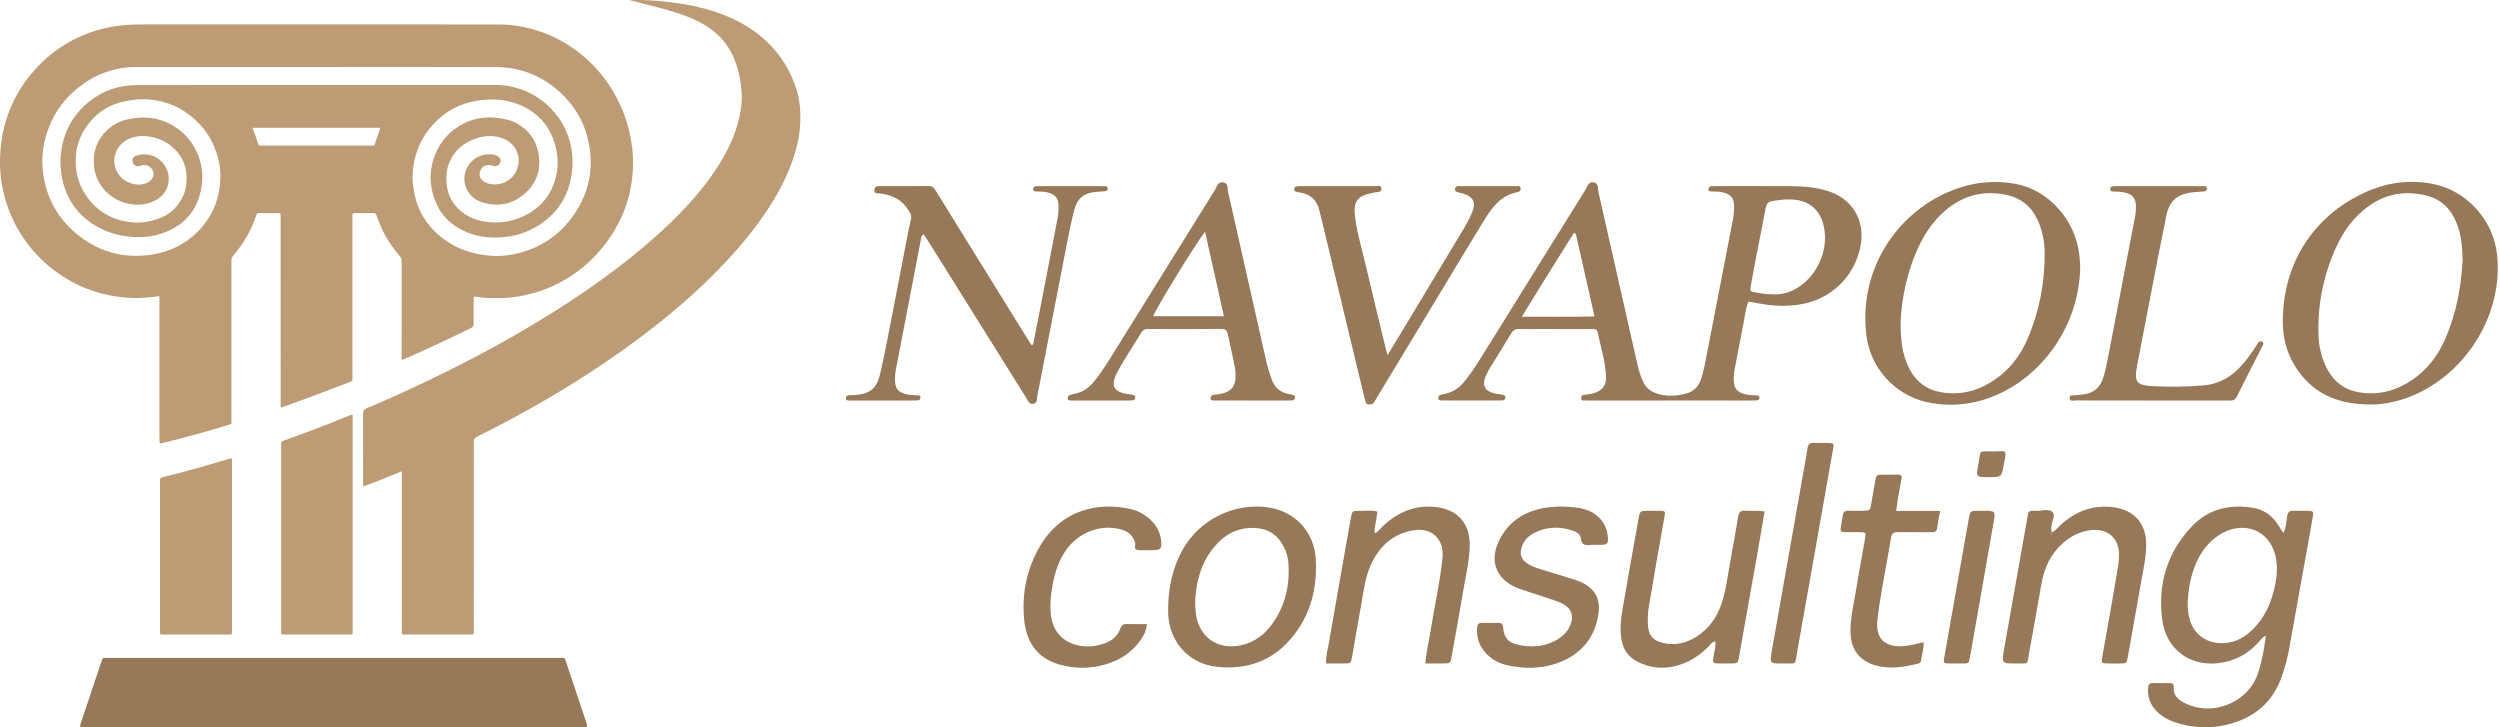 <svg width="825" height="240" viewBox="0 0 825 240" fill="none" xmlns="http://www.w3.org/2000/svg">
<path d="M52.468 97.711C49.26 98.223 46.099 98.478 42.935 98.299C33.63 97.774 25.208 94.794 17.758 89.119C13.761 86.074 10.375 82.471 7.581 78.318C4.469 73.692 2.35 68.629 1.089 63.193C-0.002 58.491 -0.23 53.709 0.213 48.956C1.111 39.3 4.73 30.73 11.161 23.397C16.721 17.057 23.531 12.645 31.564 10.128C35.044 9.037 38.611 8.43 42.261 8.188C44.377 8.048 46.485 8.06 48.595 8.059C87.207 8.048 125.817 8.032 164.429 8.071C170.31 8.077 175.997 9.279 181.416 11.622C185.982 13.598 190.079 16.286 193.764 19.641C199.133 24.53 203.06 30.384 205.72 37.115C207.195 40.844 208.1 44.706 208.61 48.686C208.824 50.361 208.919 52.053 208.907 53.705C208.858 60.307 207.535 66.648 204.614 72.633C202.146 77.694 198.863 82.136 194.818 86.019C192.01 88.714 188.87 90.972 185.462 92.863C181.002 95.339 176.236 96.93 171.231 97.799C167.632 98.424 163.992 98.503 160.351 98.301C159.264 98.24 158.185 98.02 157.1 97.91C156.331 97.833 156.301 97.861 156.297 98.641C156.284 101.385 156.268 104.129 156.307 106.873C156.317 107.568 156.076 107.921 155.464 108.223C148.128 111.846 140.713 115.298 133.221 118.585C133.049 118.661 132.879 118.787 132.611 118.69C132.463 118.27 132.536 117.803 132.536 117.348C132.531 107 132.524 96.65 132.551 86.302C132.553 85.536 132.336 84.944 131.853 84.396C128.436 80.531 125.939 76.135 124.338 71.238C124.122 70.577 123.852 70.29 123.121 70.307C121.123 70.357 119.123 70.339 117.124 70.316C116.537 70.309 116.237 70.478 116.3 71.11C116.331 71.42 116.304 71.737 116.304 72.05C116.304 89.337 116.304 106.624 116.305 123.911C116.305 124.185 116.307 124.46 116.305 124.734C116.297 125.721 116.299 125.727 115.4 126.071C111.747 127.468 108.098 128.88 104.434 130.25C100.734 131.634 97.018 132.974 93.307 134.33C93.131 134.395 92.956 134.521 92.685 134.395C92.533 133.988 92.612 133.519 92.612 133.064C92.607 112.681 92.61 92.297 92.605 71.914C92.605 70.13 92.816 70.337 91.063 70.327C89.377 70.316 87.692 70.323 86.007 70.325C84.8 70.326 84.795 70.327 84.436 71.402C82.826 76.219 80.267 80.496 76.981 84.338C76.493 84.908 76.371 85.452 76.371 86.136C76.381 95.897 76.378 105.657 76.378 115.418C76.378 123.14 76.381 130.862 76.375 138.584C76.374 140.01 76.55 139.854 75.071 140.309C68.043 142.469 60.954 144.407 53.81 146.144C53.734 146.162 53.662 146.191 53.585 146.208C52.679 146.419 52.634 146.397 52.623 145.504C52.609 144.25 52.619 142.995 52.619 141.741C52.619 127.552 52.62 113.362 52.614 99.173C52.612 98.714 52.714 98.237 52.468 97.711ZM103.742 22.104C84.063 22.104 64.384 22.104 44.705 22.104C43.57 22.104 42.446 22.174 41.315 22.316C34.338 23.194 28.404 26.226 23.39 31.061C20.464 33.882 18.192 37.204 16.573 40.957C14.24 46.37 13.425 52.005 14.316 57.821C15.48 65.421 18.99 71.822 24.835 76.81C32.11 83.017 40.56 85.463 50.05 84.029C56.031 83.125 61.216 80.597 65.476 76.224C70.406 71.164 72.656 65.033 72.752 58.073C72.778 56.136 72.48 54.183 71.995 52.28C70.532 46.542 67.468 41.834 62.835 38.167C58.286 34.567 53.061 32.839 47.281 32.754C45.241 32.724 43.236 33.037 41.237 33.424C36.465 34.345 32.548 36.726 29.507 40.469C26.141 44.612 24.614 49.369 25.017 54.746C25.249 57.856 26.107 60.748 27.697 63.402C31.262 69.351 36.563 72.657 43.433 73.36C46.711 73.695 49.913 73.109 52.974 71.9C56.541 70.491 58.983 67.913 60.525 64.426C61.42 62.404 61.644 60.292 61.562 58.115C61.441 54.894 60.298 52.099 58.133 49.719C55.714 47.059 52.661 45.558 49.15 45.041C46.502 44.651 43.916 44.95 41.548 46.361C38.526 48.164 37.018 51.834 38.035 55.179C39.139 58.811 42.108 60.759 45.528 60.913C46.935 60.977 48.253 60.66 49.389 59.793C50.289 59.107 50.821 58.159 50.633 57.038C50.426 55.805 49.654 54.958 48.412 54.541C47.592 54.266 46.891 54.53 46.138 54.764C45.021 55.111 44.081 54.563 43.774 53.462C43.501 52.484 43.977 51.664 45.078 51.324C46.398 50.916 47.734 50.816 49.115 51.063C52.403 51.649 55.206 54.565 55.615 57.935C56.104 61.972 53.857 64.916 50.972 66.285C48.23 67.586 45.26 67.861 42.261 67.197C36.443 65.908 31.946 61.278 31.114 55.556C30.521 51.472 31.31 47.743 33.905 44.521C35.966 41.961 38.586 40.211 41.863 39.44C47.064 38.217 52.034 38.583 56.738 41.243C60.355 43.289 63.075 46.195 64.846 49.956C67.06 54.658 67.291 59.536 65.876 64.485C64.267 70.117 60.636 74.014 55.288 76.309C51.564 77.907 47.68 78.49 43.614 78.186C40.611 77.962 37.733 77.349 34.971 76.206C30.255 74.253 26.383 71.24 23.633 66.884C21.051 62.791 20.041 58.251 19.947 53.484C19.919 52.049 20.094 50.605 20.326 49.175C21.347 42.877 24.334 37.697 29.251 33.673C33.875 29.888 39.292 28.076 45.215 28.069C84.808 28.026 124.401 28.043 163.994 28.055C166.069 28.055 168.118 28.366 170.125 28.917C175.298 30.338 179.62 33.095 183.069 37.206C187.028 41.924 188.907 47.424 188.944 53.53C188.953 54.869 188.811 56.248 188.615 57.608C187.741 63.657 185.008 68.673 180.298 72.529C175.561 76.409 170.029 78.263 163.922 78.38C159.413 78.468 155.147 77.538 151.229 75.217C148.18 73.411 145.772 70.957 144.27 67.77C141.681 62.279 141.355 56.61 143.638 50.927C145.494 46.306 148.744 42.882 153.2 40.682C157.157 38.727 161.369 38.354 165.679 39.136C167.252 39.422 168.835 39.776 170.263 40.54C174.47 42.791 177.032 46.269 177.771 50.996C178.601 56.303 176.941 60.792 172.824 64.187C168.838 67.475 164.238 68.311 159.254 66.806C157.183 66.181 155.514 64.988 154.399 63.141C151.553 58.427 154.184 52.337 159.559 51.127C161.117 50.777 162.662 50.774 164.138 51.478C164.964 51.872 165.341 52.608 165.174 53.377C164.976 54.284 164.258 54.856 163.322 54.861C162.962 54.863 162.636 54.755 162.3 54.631C160.715 54.05 158.99 54.883 158.426 56.482C157.955 57.817 158.47 59.206 159.818 59.981C161.291 60.828 162.879 61.014 164.567 60.755C167.618 60.288 170.115 58.069 170.9 55.038C171.903 51.164 169.986 47.382 166.285 45.828C163.331 44.587 160.336 44.657 157.334 45.615C152.942 47.018 149.759 49.759 148.092 54.124C147.342 56.091 147.223 58.141 147.352 60.225C147.546 63.347 148.642 66.091 150.766 68.392C153.746 71.62 157.595 73.032 161.847 73.358C166.07 73.683 170.098 72.807 173.849 70.792C177.402 68.885 180.185 66.177 181.942 62.548C183.959 58.383 184.547 53.953 183.585 49.417C181.987 41.884 177.515 36.725 170.271 34.134C166.026 32.615 161.579 32.553 157.173 33.285C151.851 34.17 147.258 36.56 143.477 40.462C138.732 45.358 136.436 51.272 136.137 58.014C136.068 59.578 136.302 61.131 136.537 62.676C137.325 67.825 139.502 72.323 143.137 76.029C148.429 81.423 155.029 83.976 162.484 84.425C165.586 84.612 168.659 84.218 171.655 83.402C179.69 81.212 185.901 76.526 190.293 69.478C194.253 63.122 195.673 56.157 194.583 48.779C193.466 41.215 189.894 34.889 184.139 29.854C178.24 24.694 171.281 22.154 163.488 22.128C143.571 22.059 123.657 22.104 103.742 22.104ZM125.548 42.169C111.401 42.169 97.435 42.169 83.317 42.169C84.049 44.055 84.703 45.845 85.218 47.68C85.294 47.946 85.494 48.036 85.753 48.035C86.027 48.034 86.301 48.039 86.576 48.039C98.485 48.039 110.394 48.039 122.304 48.039C122.578 48.039 122.852 48.028 123.127 48.037C123.451 48.048 123.647 47.888 123.727 47.592C124.215 45.787 124.88 44.039 125.548 42.169Z" fill="#BC9B75"/>
<path d="M132.595 155.524C128.304 157.2 124.21 159.024 119.983 160.481C119.761 159.997 119.836 159.599 119.836 159.212C119.831 151.646 119.849 144.08 119.811 136.514C119.806 135.601 120.045 135.122 120.918 134.759C127.24 132.124 133.478 129.301 139.666 126.362C145.08 123.79 150.451 121.131 155.762 118.357C165.065 113.5 174.179 108.305 183.056 102.704C190.08 98.272 196.934 93.59 203.548 88.568C207.911 85.256 212.14 81.779 216.244 78.144C219.531 75.232 222.685 72.183 225.704 69.004C230.077 64.399 234.072 59.478 237.423 54.065C240.324 49.38 242.658 44.447 243.902 39.041C244.572 36.126 244.955 33.169 244.715 30.197C244.305 25.127 243.197 20.231 240.448 15.832C238.41 12.571 235.652 10.079 232.362 8.144C228.587 5.924 224.488 4.507 220.3 3.311C216.129 2.121 211.898 1.172 207.675 0.012C209.107 0.012 210.538 -0.02 211.969 0.019C215.093 0.104 218.208 0.35 221.309 0.735C229.557 1.759 237.542 3.677 244.881 7.75C247.663 9.295 250.227 11.134 252.579 13.294C257.543 17.856 260.949 23.382 262.934 29.795C263.723 32.347 264.03 34.971 264.115 37.651C264.317 44.082 262.812 50.143 260.376 56.018C257.524 62.9 253.615 69.166 249.119 75.082C246.205 78.917 243.084 82.573 239.8 86.099C237.315 88.766 234.758 91.36 232.119 93.865C227.151 98.579 221.954 103.036 216.573 107.275C209.463 112.876 202.101 118.124 194.508 123.048C188.298 127.075 181.969 130.903 175.516 134.533C169.543 137.893 163.502 141.123 157.345 144.132C156.539 144.526 156.337 145.013 156.338 145.855C156.36 163.81 156.354 181.763 156.354 199.718C156.354 202.619 156.359 205.52 156.351 208.421C156.348 209.383 156.334 209.4 155.377 209.4C148.125 209.405 140.872 209.405 133.62 209.401C132.599 209.4 132.596 209.385 132.596 208.112C132.595 191.412 132.595 174.712 132.595 158.012C132.595 157.235 132.595 156.454 132.595 155.524Z" fill="#BC9B75"/>
<path d="M116.365 136.862C116.365 137.361 116.365 137.788 116.365 138.216C116.365 161.422 116.367 184.627 116.362 207.832C116.362 209.607 116.563 209.401 114.804 209.403C107.944 209.411 101.084 209.406 94.225 209.406C93.951 209.406 93.675 209.392 93.402 209.405C92.952 209.426 92.76 209.216 92.781 208.775C92.793 208.502 92.781 208.226 92.781 207.952C92.781 187.648 92.781 167.342 92.781 147.038C92.781 146.882 92.801 146.721 92.777 146.569C92.674 145.895 93.01 145.621 93.621 145.406C96.388 144.43 99.141 143.414 101.891 142.389C106.399 140.706 110.888 138.97 115.328 137.11C115.613 136.988 115.893 136.847 116.365 136.862Z" fill="#BC9B75"/>
<path d="M76.55 180.328C76.55 189.497 76.55 198.664 76.55 207.833C76.55 208.146 76.537 208.46 76.55 208.773C76.57 209.216 76.376 209.426 75.927 209.406C75.692 209.395 75.457 209.406 75.222 209.406C68.209 209.406 61.195 209.406 54.182 209.406C54.103 209.406 54.025 209.407 53.947 209.406C52.801 209.397 52.793 209.397 52.792 208.25C52.791 191.755 52.791 175.26 52.792 158.765C52.792 157.715 52.795 157.691 53.708 157.468C61.004 155.695 68.22 153.636 75.406 151.466C75.63 151.399 75.85 151.311 76.079 151.27C76.356 151.221 76.528 151.351 76.535 151.647C76.544 152 76.548 152.352 76.548 152.705C76.55 161.912 76.55 171.12 76.55 180.328Z" fill="#BC9B75"/>
<path d="M110.111 239.995C82.755 239.995 55.398 239.995 28.043 239.995C27.887 239.995 27.729 239.995 27.573 239.995C26.328 239.988 26.247 239.897 26.627 238.758C28.915 231.901 31.209 225.045 33.507 218.191C33.873 217.097 33.886 217.098 35.041 217.098C85.09 217.097 135.137 217.098 185.186 217.098C185.382 217.098 185.581 217.121 185.774 217.094C186.265 217.029 186.412 217.287 186.556 217.72C187.964 221.987 189.402 226.245 190.83 230.505C191.698 233.099 192.566 235.693 193.429 238.288C193.54 238.621 193.635 238.961 193.722 239.302C193.853 239.814 193.644 240.031 193.121 239.996C192.809 239.975 192.494 239.994 192.181 239.994C164.823 239.994 137.467 239.995 110.111 239.995Z" fill="#977858"/>
<path d="M577.004 99.522C576.018 101.795 575.846 104.165 575.396 106.464C574.402 111.559 573.444 116.663 572.447 121.757C572.191 123.066 572.102 124.383 572.144 125.706C572.217 128.054 573.239 129.354 575.504 129.992C576.878 130.379 578.294 130.46 579.718 130.463C580.209 130.463 580.677 130.579 580.631 131.231C580.591 131.772 580.284 132.093 579.736 132.121C579.077 132.156 578.415 132.166 577.754 132.166C570.572 132.168 563.39 132.182 556.208 132.163C550.971 132.149 545.734 132.17 540.498 132.168C535.3 132.166 530.103 132.168 524.906 132.168C524.529 132.168 524.133 132.24 523.776 132.152C523.07 131.977 521.854 132.711 521.787 131.35C521.724 130.104 522.938 130.37 523.692 130.181C524.424 129.999 525.197 129.983 525.917 129.773C528.647 128.983 530.106 127.206 530.003 124.383C529.821 119.346 528.242 114.547 527.229 109.655C526.965 108.386 525.847 108.584 524.922 108.584C519.064 108.574 513.205 108.579 507.346 108.579C505.361 108.579 503.374 108.64 501.394 108.558C500.101 108.505 499.295 108.994 498.638 110.091C496.306 113.979 493.902 117.823 491.528 121.685C491.379 121.927 491.244 122.177 491.109 122.424C489.024 126.267 488.661 129.459 494.953 130.106C495.235 130.134 495.514 130.188 495.791 130.241C496.397 130.358 496.879 130.593 496.747 131.343C496.649 131.895 496.271 132.114 495.747 132.135C495.37 132.149 494.992 132.163 494.615 132.163C488.568 132.166 482.52 132.163 476.473 132.163C476.188 132.163 475.907 132.159 475.622 132.149C475.128 132.133 474.663 132.065 474.637 131.427C474.616 130.915 474.793 130.479 475.315 130.318C475.853 130.151 476.41 130.041 476.962 129.925C479.364 129.421 481.299 128.198 482.89 126.318C484.915 123.931 486.653 121.35 488.3 118.701C499.924 100.013 511.537 81.319 523.187 62.648C523.834 61.609 524.112 59.885 525.866 60.162C527.667 60.446 527.219 62.205 527.48 63.356C531.801 82.314 536.064 101.285 540.346 120.252C540.805 122.281 541.408 124.266 542.317 126.148C543.139 127.854 544.441 129 546.205 129.664C549.671 130.968 553.194 130.763 556.646 129.799C559.052 129.126 560.625 127.385 561.405 124.944C562.3 122.146 562.801 119.265 563.355 116.392C566.19 101.749 569.011 87.105 571.858 72.464C572.149 70.969 572.277 69.468 572.259 67.957C572.226 65.438 571.21 64.194 568.748 63.537C567.453 63.193 566.132 63.195 564.809 63.181C564.338 63.176 563.798 63.158 563.772 62.52C563.744 61.851 564.147 61.48 564.809 61.443C565.375 61.411 565.941 61.415 566.509 61.415C574.635 61.415 582.762 61.39 590.888 61.432C594.958 61.453 599.009 61.767 602.934 62.95C611.225 65.452 615.586 72.648 613.983 81.146C612.045 91.429 604.015 98.995 593.632 100.53C589.169 101.19 584.787 100.952 580.393 100.125C579.291 99.915 578.18 99.729 577.004 99.522ZM584.857 97.113C587.342 97.313 589.711 96.785 591.952 95.653C599.367 91.909 603.679 82.721 601.837 74.61C600.607 69.191 597.038 66.158 591.487 65.837C589.306 65.711 587.165 65.986 585.006 66.319C583.526 66.547 582.939 67.2 582.686 68.611C581.933 72.79 581.05 76.944 580.244 81.114C579.403 85.468 578.562 89.824 577.784 94.189C577.435 96.153 577.498 96.186 579.487 96.519C581.253 96.813 583.016 97.183 584.857 97.113ZM519.427 76.788C513.759 85.889 507.996 94.975 502.198 104.537C510.491 104.456 518.241 104.656 526.176 104.407C524.119 95.287 522.15 86.558 520.172 77.832C520.096 77.501 520.1 77.095 519.427 76.788Z" fill="#977858"/>
<path d="M782.534 133.482C770.919 133.54 762.558 129.55 757.051 120.308C754.419 115.891 753.299 111.004 753.324 105.937C753.443 83.688 766.675 68.949 782.476 62.634C789.015 60.02 795.852 59.321 802.792 60.674C813.897 62.841 822.667 72.443 823.991 83.707C826.523 105.257 811.418 127.192 790.441 132.461C787.487 133.207 784.498 133.538 782.534 133.482ZM812.65 85.938C812.585 80.69 812.068 76.215 809.978 72.052C808.047 68.204 805.047 65.627 800.861 64.569C792.964 62.571 785.882 64.248 779.701 69.545C776.06 72.667 773.323 76.511 771.285 80.83C766.856 90.22 764.776 100.13 765.102 110.503C765.228 114.498 766.118 118.372 768.051 121.93C770.367 126.186 773.887 128.746 778.718 129.503C785.132 130.507 790.893 128.881 796.16 125.268C801.052 121.911 804.502 117.347 806.871 111.969C810.617 103.468 812.21 94.488 812.65 85.938Z" fill="#977858"/>
<path d="M686.476 87.8C686.308 108.856 671.667 127.819 652.395 132.515C646.801 133.878 641.141 133.924 635.543 132.62C625.255 130.22 617.258 121.445 615.926 110.801C612.841 86.195 629.435 66.018 649.711 61.082C654.722 59.861 659.791 59.764 664.893 60.635C675.9 62.515 684.95 72.597 686.189 84.21C686.338 85.612 686.415 87.028 686.476 87.8ZM627.208 105.893C627.14 112.577 627.827 117.313 630.101 121.701C632.382 126.107 635.962 128.73 640.91 129.505C647.218 130.493 652.9 128.918 658.114 125.41C663.122 122.039 666.665 117.422 669.041 111.938C672.962 102.888 674.795 93.379 674.74 83.532C674.716 79.639 673.982 75.837 672.259 72.275C670.181 67.98 666.796 65.296 662.176 64.325C654.454 62.701 647.561 64.504 641.627 69.748C638.108 72.86 635.464 76.639 633.425 80.851C629.325 89.328 627.587 98.357 627.208 105.893Z" fill="#977858"/>
<path d="M747.701 209.772C746.347 210.443 745.905 211.307 745.287 211.983C741.623 215.982 737.129 218.324 731.713 218.876C722.53 219.81 714.884 214.196 713.58 204.789C711.933 192.92 715.11 182.237 723.501 173.517C728.873 167.936 735.794 166.37 743.323 167.544C746.727 168.075 749.497 169.827 751.444 172.746C752.068 173.68 752.681 174.624 753.524 175.905C754.44 173.995 754.48 172.133 754.754 170.386C754.983 168.942 755.57 168.457 756.963 168.539C758.47 168.628 759.987 168.532 761.498 168.567C763.42 168.611 763.532 168.746 763.192 170.757C762.687 173.736 762.134 176.706 761.601 179.681C759.535 191.205 757.482 202.732 755.395 214.249C754.855 217.224 754.035 220.134 753.07 223.001C750.012 232.1 743.438 237.225 734.322 239.273C729.372 240.387 724.368 240.193 719.441 238.882C716.953 238.22 714.603 237.232 712.615 235.562C710.002 233.365 708.646 230.589 708.839 227.106C708.902 225.962 709.298 225.366 710.533 225.403C712.327 225.454 714.125 225.454 715.919 225.403C717.049 225.37 717.4 225.857 717.333 226.936C717.181 229.359 718.644 230.761 720.58 231.807C729.71 236.741 741.76 232.098 745.08 222.323C746.41 218.382 747.186 214.314 747.701 209.772ZM721.941 199.033C721.868 200.652 722.085 202.233 722.446 203.806C723.618 208.891 727.527 212.078 732.752 212.236C736.652 212.355 739.929 210.909 742.755 208.327C747.335 204.139 749.669 198.769 750.836 192.801C751.458 189.626 751.645 186.455 750.857 183.266C749.338 177.123 744.386 173.527 738.343 174.291C736.067 174.579 733.97 175.416 732.065 176.709C728.852 178.887 726.532 181.82 724.943 185.321C722.968 189.67 722.106 194.283 721.941 199.033Z" fill="#977858"/>
<path d="M340.908 113.725C341.732 109.571 342.575 105.425 343.377 101.267C345.238 91.627 347.069 81.983 348.94 72.345C349.231 70.85 349.352 69.35 349.312 67.838C349.25 65.448 348.26 64.213 345.967 63.575C344.586 63.19 343.165 63.209 341.748 63.16C341.348 63.146 340.968 62.985 340.933 62.557C340.891 62.056 341.138 61.604 341.658 61.492C342.112 61.392 342.596 61.417 343.067 61.417C349.965 61.413 356.863 61.415 363.76 61.415C364.138 61.415 364.517 61.425 364.892 61.455C365.328 61.49 365.566 61.732 365.552 62.182C365.538 62.585 365.4 62.969 364.986 63.051C364.438 63.158 363.867 63.172 363.306 63.197C357.603 63.468 355.469 64.993 354.153 70.575C352.704 76.725 351.588 82.956 350.379 89.162C347.672 103.06 345.01 116.968 342.284 130.861C342.119 131.7 342.343 132.916 341.14 133.226C339.619 133.615 339.261 132.259 338.692 131.35C327.965 114.219 317.253 97.078 306.535 79.942C305.99 79.071 305.415 78.223 304.874 77.394C304.024 77.585 304.059 78.213 303.961 78.714C301.194 93.081 298.442 107.452 295.668 121.818C295.414 123.127 295.309 124.439 295.351 125.762C295.426 128.156 296.399 129.366 298.727 130.004C300.108 130.381 301.531 130.379 302.945 130.451C303.344 130.472 303.709 130.607 303.747 131.059C303.791 131.581 303.558 132.01 303.013 132.091C302.456 132.175 301.883 132.166 301.317 132.166C294.608 132.17 287.899 132.168 281.19 132.168C280.812 132.168 280.433 132.173 280.055 132.152C279.573 132.124 279.079 132.077 279.138 131.397C279.182 130.875 279.447 130.498 279.99 130.444C280.552 130.388 281.122 130.414 281.688 130.384C286.937 130.106 289.283 128.42 290.473 123.26C292.083 116.273 293.38 109.213 294.762 102.173C296.56 93.004 298.317 83.825 300.075 74.647C300.355 73.191 301.191 71.661 300.334 70.251C299.162 68.318 297.788 66.494 295.687 65.401C293.9 64.472 292.006 63.957 290 63.812C289.273 63.761 288.402 63.877 288.551 62.654C288.668 61.702 289.199 61.411 290.089 61.413C295.57 61.427 301.049 61.459 306.531 61.39C307.844 61.373 308.327 62.158 308.881 63.058C312.748 69.329 316.627 75.591 320.505 81.855C326.821 92.053 333.139 102.25 339.456 112.446C339.747 112.917 340.057 113.378 340.358 113.841C340.544 113.802 340.726 113.762 340.908 113.725Z" fill="#977858"/>
<path d="M413.24 132.166C409.084 132.163 404.926 132.17 400.77 132.159C400.236 132.156 399.53 132.284 399.486 131.467C399.453 130.847 399.803 130.411 400.485 130.318C401.422 130.19 402.368 130.104 403.286 129.887C406.316 129.177 407.747 127.362 407.733 124.243C407.728 123.209 407.688 122.153 407.488 121.142C406.787 117.625 406.02 114.121 405.249 110.62C405.002 109.497 404.741 108.53 403.127 108.546C395.004 108.626 386.879 108.593 378.753 108.57C377.798 108.567 377.123 108.908 376.647 109.709C373.994 114.172 371.007 118.435 368.58 123.034C368.317 123.532 368.117 124.068 367.923 124.599C366.933 127.32 367.73 128.923 370.553 129.715C371.636 130.018 372.78 130.113 373.894 130.311C374.292 130.381 374.623 130.591 374.637 131.02C374.651 131.523 374.434 131.972 373.903 132.082C373.446 132.177 372.964 132.166 372.494 132.166C366.353 132.17 360.212 132.168 354.072 132.168C353.788 132.168 353.503 132.17 353.221 132.149C352.849 132.124 352.439 132.103 352.364 131.623C352.287 131.12 352.462 130.633 352.907 130.418C353.408 130.181 353.979 130.069 354.531 129.964C357.261 129.447 359.371 127.989 361.091 125.839C362.922 123.546 364.569 121.131 366.113 118.643C377.728 99.955 389.336 81.263 400.982 62.596C401.625 61.567 401.918 59.827 403.691 60.167C405.443 60.502 405.021 62.259 405.28 63.4C409.531 82.078 413.696 100.775 417.92 119.46C418.355 121.387 418.994 123.274 419.639 125.144C420.58 127.868 422.49 129.531 425.358 130.036C425.731 130.102 426.103 130.165 426.469 130.253C426.933 130.365 427.422 130.495 427.378 131.117C427.331 131.779 426.928 132.128 426.271 132.154C425.705 132.177 425.137 132.168 424.571 132.17C420.797 132.168 417.018 132.168 413.24 132.166ZM397.664 76.459C394.205 80.934 381.127 102.322 380.559 104.353C388.262 104.353 395.947 104.353 403.898 104.353C401.823 95.063 399.796 85.996 397.664 76.459Z" fill="#977858"/>
<path d="M457.878 117.229C460.564 112.786 462.908 108.924 465.237 105.054C470.889 95.664 476.538 86.274 482.178 76.876C483.587 74.528 485.024 72.189 485.986 69.608C486.979 66.946 486.273 65.252 483.669 64.162C482.893 63.838 482.04 63.696 481.225 63.472C480.673 63.321 480.079 63.195 480.144 62.429C480.216 61.569 480.796 61.369 481.542 61.418C481.635 61.425 481.73 61.418 481.826 61.418C487.969 61.418 494.114 61.408 500.257 61.432C500.842 61.434 501.692 61.136 501.813 62.151C501.913 62.997 501.317 63.325 500.623 63.458C495.365 64.462 492.458 68.315 489.898 72.469C485.038 80.35 480.295 88.303 475.506 96.226C468.468 107.869 461.433 119.514 454.398 131.157C454.104 131.642 453.811 132.126 453.538 132.625C453.105 133.417 452.404 133.507 451.6 133.447C450.692 133.379 450.622 132.648 450.473 132.04C449.455 127.914 448.465 123.784 447.472 119.651C443.635 103.678 439.803 87.702 435.967 71.728C435.769 70.901 435.54 70.084 435.335 69.259C434.515 65.96 432.405 64.08 429.071 63.533C428.698 63.472 428.323 63.419 427.955 63.335C427.478 63.225 427.04 63.039 427.077 62.438C427.11 61.914 427.387 61.543 427.925 61.476C428.391 61.418 428.866 61.415 429.339 61.415C437.467 61.413 445.597 61.399 453.725 61.436C454.472 61.438 455.688 60.949 455.856 62.117C456.057 63.517 454.696 63.325 453.843 63.475C447.687 64.539 446.345 66.286 447.295 72.548C448.131 78.062 449.739 83.413 451.004 88.836C452.956 97.202 455.004 105.546 457.014 113.9C457.228 114.808 457.48 115.707 457.878 117.229Z" fill="#977858"/>
<path d="M385.495 200.365C385.6 193.754 386.969 187.439 390.159 181.601C395.696 171.458 407.502 165.664 418.812 167.493C427.396 168.881 433.611 175.46 434.182 184.275C434.713 192.47 433.153 200.381 428.612 207.296C422.246 216.989 413.014 221.333 401.445 220.026C392.29 218.992 385.893 211.801 385.502 202.632C385.467 201.877 385.495 201.12 385.495 200.365ZM394.389 198.907C394.452 199.855 394.464 201.183 394.636 202.487C395.663 210.275 401.767 214.543 409.426 212.961C414.169 211.98 417.603 209.173 420.233 205.322C424.272 199.405 425.696 192.762 425.174 185.682C425.034 183.795 424.449 181.987 423.571 180.292C421.57 176.432 418.39 174.402 414.06 174.221C408.308 173.981 403.859 176.511 400.367 180.883C396.255 186.032 394.669 192.065 394.389 198.907Z" fill="#977858"/>
<path d="M710.006 132.166C701.688 132.166 693.371 132.18 685.052 132.14C684.321 132.138 683.077 132.643 682.981 131.425C682.884 130.165 684.128 130.516 684.908 130.423C686.033 130.288 687.175 130.255 688.281 130.029C690.981 129.477 692.856 127.898 693.832 125.293C694.664 123.071 695.111 120.753 695.559 118.435C698.575 102.767 701.59 87.096 704.583 71.423C704.777 70.41 704.865 69.361 704.87 68.327C704.886 65.399 703.759 64.017 700.826 63.47C699.628 63.246 698.387 63.263 697.164 63.174C696.749 63.144 696.414 62.974 696.386 62.536C696.353 62.033 696.544 61.571 697.103 61.49C697.66 61.408 698.233 61.417 698.799 61.417C707.968 61.413 717.135 61.415 726.304 61.415C726.492 61.415 726.684 61.397 726.87 61.42C727.464 61.49 728.326 61.168 728.265 62.27C728.214 63.204 727.499 63.174 726.821 63.211C725.878 63.26 724.936 63.342 723.995 63.423C718.234 63.931 715.788 66.517 714.845 71.409C713.934 76.138 712.928 80.846 712.01 85.573C709.738 97.251 707.472 108.931 705.247 120.618C704.199 126.123 705.016 127.164 710.603 127.437C716.177 127.707 721.75 127.672 727.317 127.169C731.324 126.808 734.767 125.214 737.758 122.561C739.969 120.599 741.746 118.279 743.403 115.854C743.936 115.074 744.449 114.279 744.959 113.485C745.334 112.898 745.741 112.32 746.527 112.812C747.209 113.238 746.808 113.795 746.559 114.286C743.736 119.845 740.875 125.384 738.101 130.968C737.504 132.17 736.593 132.182 735.526 132.18C729.004 132.168 722.483 132.173 715.961 132.173C713.976 132.166 711.991 132.166 710.006 132.166Z" fill="#977858"/>
<path d="M437.639 218.953C437.451 216.607 438.105 214.613 438.45 212.602C440.842 198.742 443.312 184.895 445.76 171.043C446.196 168.572 446.205 168.532 448.837 168.567C450.701 168.593 452.59 168.332 454.533 168.809C454.347 170.107 454.207 171.321 453.988 172.518C453.79 173.603 453.459 174.67 453.664 176.012C454.959 175.372 455.621 174.305 456.487 173.499C461.449 168.888 467.159 166.508 474.048 167.351C481.018 168.206 485.043 172.709 484.999 179.753C484.966 184.89 483.722 189.861 482.883 194.884C481.688 202.054 480.358 209.201 479.1 216.36C478.651 218.92 478.667 218.932 476.128 218.946C474.257 218.957 472.389 218.948 470.372 218.948C470.653 215.181 471.508 211.803 472.053 208.381C473.3 200.552 475.063 192.808 475.948 184.918C475.99 184.543 476.044 184.168 476.07 183.791C476.477 177.841 472.431 174.007 466.521 174.98C459.714 176.101 455.176 180.231 452.376 186.383C450.393 190.74 449.955 195.487 449.103 200.121C448.076 205.691 447.155 211.281 446.168 216.858C445.804 218.908 445.779 218.92 443.612 218.943C441.646 218.969 439.68 218.953 437.639 218.953Z" fill="#977858"/>
<path d="M677.197 175.705C678.441 175.001 679.168 174.004 680.049 173.2C684.906 168.774 690.501 166.557 697.161 167.349C704.192 168.183 708.229 172.623 708.241 179.658C708.248 183.751 707.33 187.72 706.629 191.718C705.161 200.09 703.679 208.458 702.179 216.823C701.804 218.915 701.758 218.918 699.717 218.948C698.298 218.969 696.879 218.978 695.463 218.943C693.483 218.897 693.399 218.801 693.753 216.786C694.715 211.298 695.712 205.816 696.674 200.328C697.473 195.769 698.258 191.21 699.004 186.642C699.186 185.528 699.249 184.385 699.272 183.255C699.386 177.696 695.603 174.274 690.04 174.929C686.348 175.362 683.207 176.998 680.473 179.479C676.582 183.006 674.618 187.539 673.691 192.575C672.291 200.19 671.068 207.841 669.596 215.442C668.818 219.46 669.833 218.913 665.433 218.943C660.527 218.976 660.511 218.948 661.338 214.277C663.889 199.862 666.47 185.454 668.995 171.036C669.41 168.669 669.081 168.483 672.037 168.567C673.817 168.616 676.086 167.808 677.248 168.914C678.539 170.144 676.901 172.243 676.946 173.999C676.955 174.463 676.759 174.931 677.197 175.705ZM677.018 176.189C676.955 176.108 676.904 176.04 676.85 175.975C676.792 176.035 676.689 176.094 676.687 176.159C676.685 176.222 676.778 176.292 676.831 176.359C676.892 176.301 676.955 176.245 677.018 176.189Z" fill="#977858"/>
<path d="M582.317 168.798C581.523 173.438 580.768 177.978 579.967 182.512C577.964 193.847 575.941 205.18 573.924 216.513C573.495 218.925 573.491 218.927 571.145 218.95C569.917 218.962 568.69 218.969 567.462 218.948C565.193 218.908 565.1 218.806 565.482 216.483C565.74 214.915 566.225 213.376 566.09 211.715C564.89 211.701 564.473 212.698 563.851 213.32C561.482 215.686 558.824 217.65 555.716 218.876C550.449 220.956 545.201 220.907 540.12 218.214C537.371 216.758 535.771 214.475 535.161 211.368C534.487 207.943 534.841 204.575 535.41 201.232C537.117 191.184 538.927 181.158 540.726 171.127C541.187 168.558 541.234 168.562 543.959 168.553C545.187 168.548 546.417 168.525 547.642 168.56C549.534 168.616 549.601 168.686 549.282 170.512C548.504 174.973 547.68 179.427 546.904 183.888C545.951 189.374 545.043 194.865 544.092 200.351C543.768 202.226 543.729 204.113 543.799 206C543.934 209.653 545.532 211.5 549.147 212.246C552.954 213.028 556.467 212.218 559.712 210.177C563.884 207.554 566.595 203.785 568.128 199.147C569.645 194.553 570.167 189.749 571.042 185.021C571.937 180.196 572.799 175.365 573.589 170.524C573.826 169.068 574.39 168.385 575.951 168.527C577.998 168.721 580.081 168.341 582.317 168.798Z" fill="#977858"/>
<path d="M514.978 167.141C517.957 167.251 520.506 167.353 522.979 168.073C527.282 169.324 530.15 172.69 530.578 176.977C530.818 179.378 530.467 179.784 528.086 179.812C526.951 179.826 525.81 179.728 524.687 179.835C522.986 179.998 521.85 179.781 521.67 177.648C521.551 176.234 520.179 175.488 518.903 175.069C514.595 173.655 510.335 173.787 506.263 175.882C504.278 176.904 502.785 178.474 502.116 180.688C501.443 182.917 501.988 184.538 503.903 185.866C505.235 186.791 506.757 187.322 508.292 187.8C511.986 188.948 515.688 190.071 519.378 191.229C520.275 191.511 521.172 191.832 522.02 192.237C526.308 194.28 528.179 197.64 527.52 202.35C526.341 210.771 521.463 216.236 513.575 218.948C508.287 220.765 502.787 220.739 497.352 219.514C493.823 218.72 490.93 216.83 488.947 213.706C487.68 211.71 487.326 209.516 487.449 207.195C487.51 206.066 487.936 205.481 489.18 205.534C490.878 205.609 492.581 205.586 494.28 205.539C495.388 205.511 495.922 205.76 496.034 207.077C496.334 210.594 497.788 212.111 501.166 212.826C505.159 213.671 509.063 213.478 512.776 211.656C515.12 210.506 517.074 208.882 518.15 206.434C519.499 203.368 518.64 200.847 515.709 199.249C514.805 198.755 513.81 198.408 512.83 198.078C509.431 196.931 506.02 195.825 502.617 194.7C501.902 194.462 501.173 194.248 500.483 193.947C493.76 191.024 491.454 185.279 494.599 178.628C497.769 171.926 503.39 168.478 510.6 167.467C512.187 167.248 513.801 167.225 514.978 167.141Z" fill="#977858"/>
<path d="M378.46 205.949C378.276 208.311 377.339 209.937 376.216 211.463C373.861 214.659 370.816 217.012 367.131 218.454C361.312 220.73 355.323 220.972 349.359 219.225C342.247 217.14 338.757 211.831 338.014 204.819C337.075 195.953 338.82 187.499 343.454 179.802C350.251 168.513 361.957 165.485 373.097 167.987C375.923 168.621 378.343 170.079 380.321 172.22C381.907 173.934 382.876 175.956 383.156 178.272C383.501 181.123 383.1 181.547 380.246 181.561C379.303 181.566 378.357 181.582 377.414 181.557C376.573 181.533 375.62 181.689 374.926 181.345C374.183 180.974 374.795 179.97 374.618 179.255C374.01 176.793 372.391 175.413 370.029 174.743C363.106 172.776 355.476 175.786 351.346 182.178C348.728 186.234 347.612 190.807 346.967 195.513C346.594 198.229 346.447 200.955 346.904 203.694C347.707 208.53 350.822 211.84 355.639 212.945C358.586 213.62 361.47 213.331 364.284 212.402C366.81 211.568 368.792 209.995 369.715 207.407C370.083 206.373 370.586 205.884 371.739 205.926C373.898 206.005 376.063 205.949 378.46 205.949Z" fill="#977858"/>
<path d="M625.735 168.614C630.788 168.614 635.387 168.614 640.23 168.614C639.876 170.638 639.496 172.373 639.289 174.13C639.142 175.386 638.476 175.632 637.381 175.623C633.698 175.588 630.015 175.653 626.332 175.591C624.974 175.567 624.279 175.977 624.053 177.401C622.621 186.437 620.606 195.375 619.55 204.474C618.656 212.185 623.718 213.713 628.766 213.164C630.723 212.949 632.64 212.383 634.772 211.938C634.942 214.077 634.194 216.022 633.949 218.018C633.868 218.68 633.379 218.915 632.78 219.053C628.244 220.103 623.697 220.9 619.073 219.612C613.584 218.084 610.773 214.347 610.666 208.658C610.572 203.603 611.882 198.744 612.657 193.812C613.494 188.501 614.512 183.22 615.432 177.922C615.825 175.665 615.805 175.651 613.407 175.616C611.802 175.593 610.197 175.588 608.592 175.609C607.588 175.621 607.241 175.157 607.416 174.202C607.672 172.811 607.94 171.421 608.147 170.021C608.32 168.856 608.963 168.481 610.093 168.541C611.504 168.616 612.925 168.562 614.342 168.558C617.123 168.546 617.123 168.544 617.573 165.935C617.973 163.61 618.372 161.285 618.784 158.965C619.189 156.682 619.196 156.67 621.421 156.642C623.026 156.623 624.631 156.668 626.236 156.635C627.371 156.612 627.722 157.033 627.478 158.18C627.007 160.393 626.644 162.629 626.262 164.861C626.075 165.963 625.947 167.081 625.735 168.614Z" fill="#977858"/>
<path d="M588.2 218.955C584.018 218.955 583.967 218.946 584.701 214.771C587.999 196.014 591.328 177.261 594.645 158.508C595.27 154.981 595.952 151.461 596.483 147.918C596.677 146.637 597.161 146.092 598.463 146.145C600.066 146.21 601.674 146.127 603.276 146.169C605.128 146.215 605.231 146.329 604.919 148.142C604.15 152.6 603.341 157.054 602.554 161.511C599.419 179.243 596.32 196.983 593.131 214.708C592.195 219.919 593.236 218.806 588.2 218.955Z" fill="#977858"/>
<path d="M654.442 168.555C658.521 168.555 658.552 168.56 657.853 172.576C655.344 186.982 652.814 201.385 650.289 215.787C650.175 216.437 649.972 217.075 649.902 217.729C649.799 218.701 649.236 218.969 648.36 218.955C646.755 218.932 645.15 218.971 643.545 218.948C641.271 218.913 641.264 218.899 641.641 216.751C642.31 212.942 642.988 209.134 643.661 205.325C645.665 193.992 647.656 182.654 649.676 171.323C650.168 168.558 650.207 168.565 653.028 168.555C653.499 168.553 653.969 168.555 654.442 168.555Z" fill="#977858"/>
<path d="M656.208 157.46C652.136 157.46 652.017 157.434 652.812 153.509C653.867 148.295 652.418 148.955 658.041 148.959C661.829 148.962 662.388 148.037 661.335 152.826C661.314 152.917 661.305 153.01 661.289 153.104C660.55 157.46 660.55 157.46 656.208 157.46Z" fill="#977858"/>
</svg>
